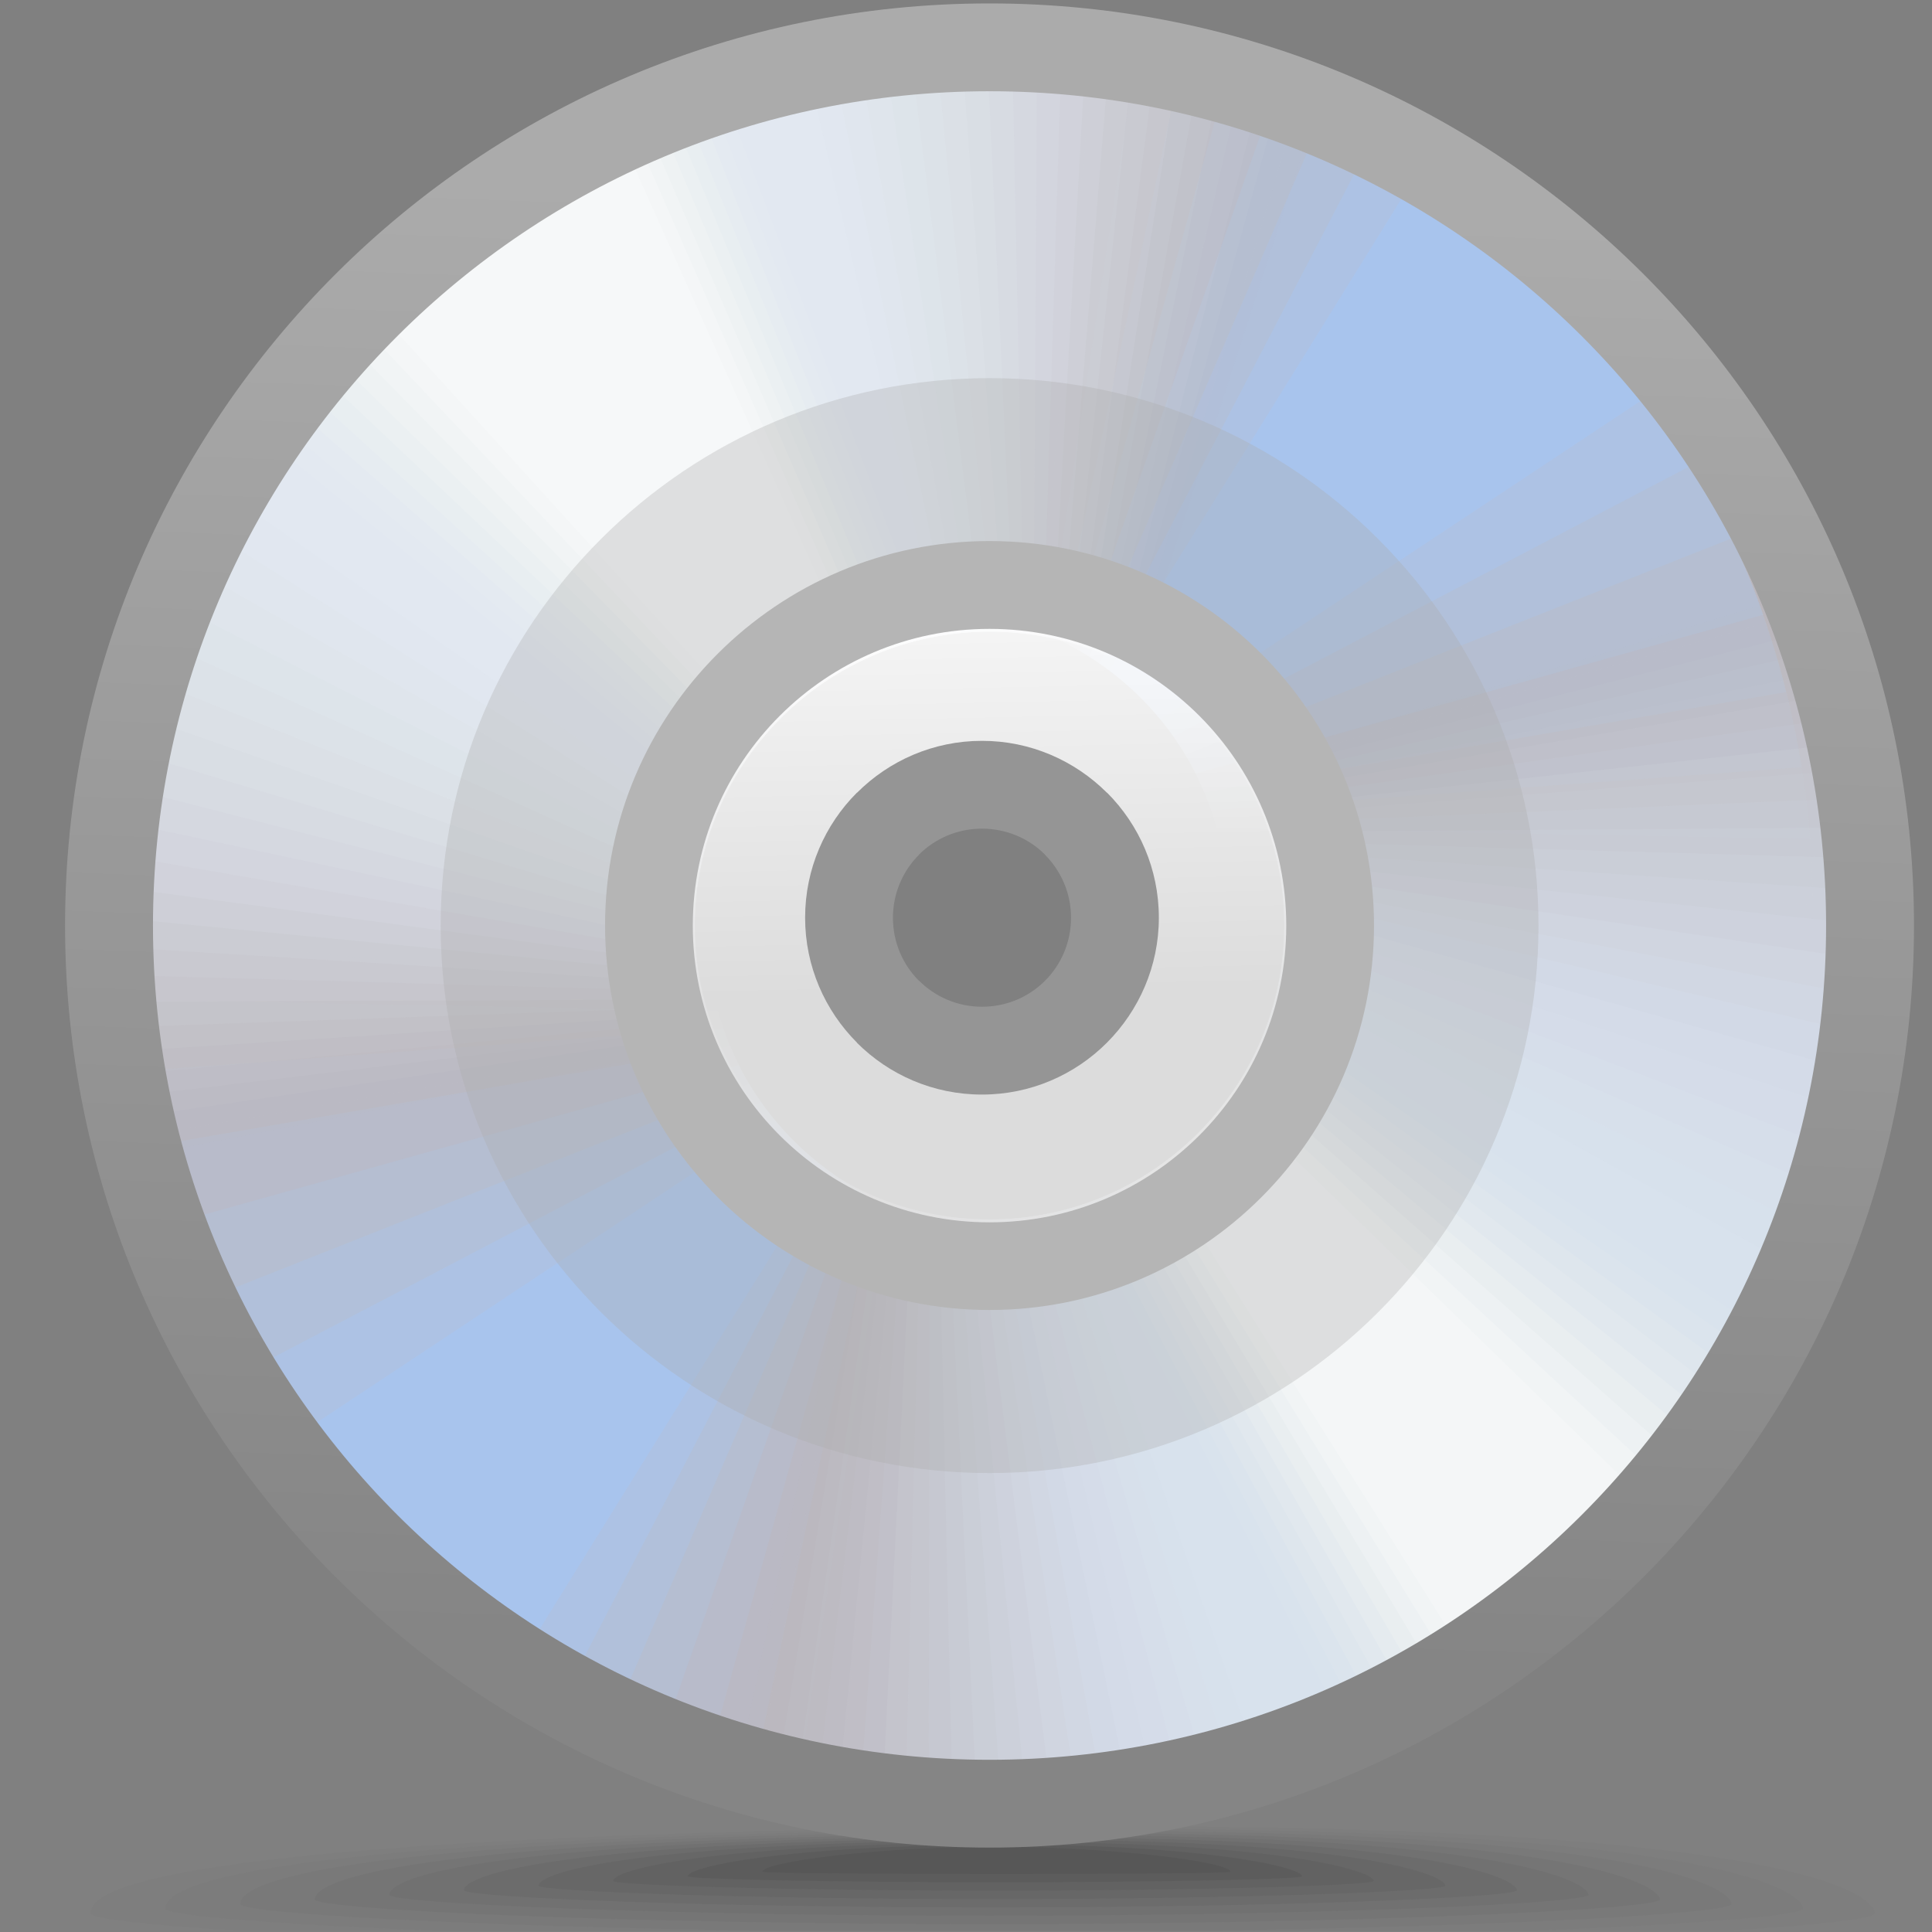 <?xml version="1.0" encoding="UTF-8"?>
<!DOCTYPE svg PUBLIC "-//W3C//DTD SVG 1.1//EN" "http://www.w3.org/Graphics/SVG/1.1/DTD/svg11.dtd">
<!-- Creator: CorelDRAW -->
<svg xmlns="http://www.w3.org/2000/svg" xml:space="preserve" width="22px" height="22px" style="shape-rendering:geometricPrecision; text-rendering:geometricPrecision; image-rendering:optimizeQuality; fill-rule:evenodd; clip-rule:evenodd"
viewBox="0 0 22 22"
 xmlns:xlink="http://www.w3.org/1999/xlink">
 <rect x="0" y="0" width="22" height="22" fill="#808080" stroke="none"/>
 <defs>
  <style type="text/css">
   <![CDATA[
    .fil10 {fill:#BBB7BD}
    .fil82 {fill:#959595;fill-rule:nonzero}
    .fil81 {fill:#B5B5B5;fill-rule:nonzero}
    .fil19 {fill:#DCE6F2;fill-opacity:0}
    .fil43 {fill:#E6EEF7;fill-opacity:0}
    .fil67 {fill:#FFFFFA;fill-opacity:0}
    .fil20 {fill:#DCE6F2;fill-opacity:0.008}
    .fil44 {fill:#E6EEF7;fill-opacity:0.008}
    .fil0 {fill:#333333;fill-opacity:0.012}
    .fil21 {fill:#DCE6F2;fill-opacity:0.02}
    .fil45 {fill:#E6EEF7;fill-opacity:0.02}
    .fil68 {fill:#FFFFFB;fill-opacity:0.024}
    .fil1 {fill:#333333;fill-opacity:0.024}
    .fil22 {fill:#DCE6F2;fill-opacity:0.027}
    .fil46 {fill:#E6EEF7;fill-opacity:0.027}
    .fil2 {fill:#333333;fill-opacity:0.035}
    .fil23 {fill:#DCE6F2;fill-opacity:0.039}
    .fil47 {fill:#E6EEF7;fill-opacity:0.039}
    .fil24 {fill:#DCE6F2;fill-opacity:0.047}
    .fil48 {fill:#E6EEF7;fill-opacity:0.047}
    .fil3 {fill:#333333;fill-opacity:0.047}
    .fil69 {fill:#FFFFFC;fill-opacity:0.047}
    .fil25 {fill:#DCE6F2;fill-opacity:0.059}
    .fil49 {fill:#E6EEF7;fill-opacity:0.059}
    .fil11 {fill:#BDC0CB;fill-opacity:0.059}
    .fil4 {fill:#333333;fill-opacity:0.059}
    .fil26 {fill:#DCE6F2;fill-opacity:0.067}
    .fil50 {fill:#E6EEF7;fill-opacity:0.067}
    .fil5 {fill:#333333;fill-opacity:0.075}
    .fil70 {fill:#FFFFFC;fill-opacity:0.075}
    .fil27 {fill:#DCE6F2;fill-opacity:0.078}
    .fil51 {fill:#E6EEF7;fill-opacity:0.078}
    .fil6 {fill:#333333;fill-opacity:0.086}
    .fil28 {fill:#DCE6F2;fill-opacity:0.086}
    .fil52 {fill:#E6EEF7;fill-opacity:0.086}
    .fil29 {fill:#DCE6F2;fill-opacity:0.094}
    .fil53 {fill:#E6EEF7;fill-opacity:0.094}
    .fil7 {fill:#333333;fill-opacity:0.098}
    .fil71 {fill:#FFFFFD;fill-opacity:0.098}
    .fil30 {fill:#DCE6F2;fill-opacity:0.106}
    .fil54 {fill:#E6EEF7;fill-opacity:0.106}
    .fil8 {fill:#333333;fill-opacity:0.11}
    .fil31 {fill:#DCE6F2;fill-opacity:0.114}
    .fil55 {fill:#E6EEF7;fill-opacity:0.114}
    .fil12 {fill:#B9C1D2;fill-opacity:0.114}
    .fil9 {fill:#333333;fill-opacity:0.122}
    .fil72 {fill:#FFFFFD;fill-opacity:0.122}
    .fil32 {fill:#DCE6F2;fill-opacity:0.125}
    .fil56 {fill:#E6EEF7;fill-opacity:0.125}
    .fil33 {fill:#DCE6F2;fill-opacity:0.133}
    .fil57 {fill:#E6EEF7;fill-opacity:0.133}
    .fil34 {fill:#DCE6F2;fill-opacity:0.145}
    .fil58 {fill:#E6EEF7;fill-opacity:0.145}
    .fil73 {fill:#FFFFFE;fill-opacity:0.145}
    .fil35 {fill:#DCE6F2;fill-opacity:0.153}
    .fil59 {fill:#E6EEF7;fill-opacity:0.153}
    .fil36 {fill:#DCE6F2;fill-opacity:0.161}
    .fil60 {fill:#E6EEF7;fill-opacity:0.161}
    .fil74 {fill:#FFFFFE;fill-opacity:0.173}
    .fil37 {fill:#DCE6F2;fill-opacity:0.173}
    .fil61 {fill:#E6EEF7;fill-opacity:0.173}
    .fil13 {fill:#B5C2D8;fill-opacity:0.173}
    .fil38 {fill:#DCE6F2;fill-opacity:0.18}
    .fil62 {fill:#E6EEF7;fill-opacity:0.18}
    .fil39 {fill:#DCE6F2;fill-opacity:0.192}
    .fil63 {fill:#E6EEF7;fill-opacity:0.192}
    .fil75 {fill:white;fill-opacity:0.196}
    .fil40 {fill:#DCE6F2;fill-opacity:0.2}
    .fil64 {fill:#E6EEF7;fill-opacity:0.2}
    .fil41 {fill:#DCE6F2;fill-opacity:0.212}
    .fil65 {fill:#E6EEF7;fill-opacity:0.212}
    .fil42 {fill:#DCE6F2;fill-opacity:0.22}
    .fil66 {fill:#E6EEF7;fill-opacity:0.22}
    .fil76 {fill:white;fill-opacity:0.22}
    .fil14 {fill:#B1C3DF;fill-opacity:0.231}
    .fil15 {fill:#AEC4E5;fill-opacity:0.29}
    .fil77 {fill:#ADADAD;fill-opacity:0.322}
    .fil16 {fill:#AAC5EC;fill-opacity:0.345}
    .fil17 {fill:#A6C6F2;fill-opacity:0.404}
    .fil18 {fill:#A2C7F9;fill-opacity:0.463}
    .fil79 {fill:white;fill-opacity:0.58}
    .fil80 {fill:url(#id0);fill-rule:nonzero}
    .fil78 {fill:url(#id1);fill-opacity:0.922}
   ]]>
  </style>
  <linearGradient id="id0" gradientUnits="userSpaceOnUse" x1="10.963" y1="18.803" x2="11.573" y2="2.275">
   <stop offset="0" style="stop-color:#858585"/>
   <stop offset="1" style="stop-color:#ABABAB"/>
  </linearGradient>
  <linearGradient id="id1" gradientUnits="userSpaceOnUse" x1="11.385" y1="11.27" x2="11.299" y2="7.046">
   <stop offset="0" style="stop-color:#E4E4E4"/>
   <stop offset="1" style="stop-color:white"/>
  </linearGradient>
 </defs>
 <g id="Слой_x0020_1">
  <g id="_49117416">
   <path id="_60274520" class="fil0" d="M10.881 20.809c9.707,-0.131 10.468,0.804 10.468,0.978 0,0.061 -0.622,0.132 -1.686,0.199l-16.938 0c-1.068,-0.067 -1.691,-0.138 -1.691,-0.199 0,-0.174 0.14,-0.847 9.847,-0.978z"/>
   <g>
    <path id="_61339256" class="fil1" d="M10.932 20.833c8.782,-0.116 9.601,0.735 9.601,0.901 0,0.078 -1.183,0.177 -3.059,0.252l-12.522 0c-1.881,-0.075 -3.069,-0.174 -3.069,-0.252 0,-0.166 0.266,-0.784 9.048,-0.901z"/>
    <path id="_60083976" class="fil2" d="M10.981 20.857c7.857,-0.102 8.737,0.665 8.737,0.824 0,0.106 -2.504,0.252 -5.911,0.305l-5.161 0c-3.407,-0.053 -5.911,-0.199 -5.911,-0.305 0,-0.159 0.39,-0.722 8.247,-0.824z"/>
    <path id="_62602488" class="fil3" d="M11.031 20.882c6.932,-0.087 7.871,0.595 7.871,0.747 0,0.115 -3.487,0.282 -7.659,0.282 -4.173,0 -7.66,-0.167 -7.66,-0.282 0,-0.151 0.516,-0.659 7.448,-0.747z"/>
    <path id="_62493696" class="fil4" d="M11.081 20.906c6.008,-0.073 7.007,0.526 7.007,0.67 0,0.099 -3.128,0.239 -6.827,0.239 -3.699,0 -6.828,-0.141 -6.828,-0.239 0,-0.144 0.64,-0.597 6.647,-0.67z"/>
    <path id="_60394616" class="fil5" d="M11.13 20.931c5.082,-0.058 6.142,0.456 6.142,0.593 0,0.082 -2.769,0.196 -5.994,0.196 -3.226,0 -5.995,-0.115 -5.995,-0.196 0,-0.137 0.765,-0.535 5.848,-0.593z"/>
    <path id="_62989584" class="fil6" d="M11.18 20.956c4.158,-0.044 5.277,0.386 5.277,0.516 0,0.066 -2.41,0.153 -5.162,0.153 -2.752,0 -5.162,-0.088 -5.162,-0.153 0,-0.13 0.889,-0.472 5.047,-0.516z"/>
    <path id="_63093552" class="fil7" d="M11.23 20.98c3.233,-0.029 4.412,0.317 4.412,0.439 0,0.05 -2.051,0.111 -4.329,0.11 -2.28,0 -4.331,-0.062 -4.331,-0.11 0,-0.122 1.015,-0.409 4.248,-0.439z"/>
    <path id="_63901448" class="fil8" d="M11.279 21.005c2.309,-0.014 3.548,0.247 3.548,0.361 0,0.034 -1.692,0.068 -3.497,0.068 -1.807,0 -3.498,-0.035 -3.498,-0.068 0,-0.115 1.14,-0.347 3.447,-0.361z"/>
   </g>
   <path id="_64114384" class="fil9" d="M11.329 21.03c1.384,0 2.683,0.177 2.683,0.284 0,0.035 -5.33,0.032 -5.33,0 0,-0.107 1.264,-0.284 2.648,-0.284z"/>
  </g>
  <path class="fil10" d="M11.268 0.539c5.537,0 10.027,4.478 10.027,10 0,5.522 -4.49,10 -10.027,10 -5.537,0 -10.027,-4.478 -10.027,-10 0,-5.522 4.49,-10 10.027,-10zm0 6.652c1.853,0 3.357,1.499 3.357,3.348 0,1.848 -1.503,3.347 -3.357,3.347 -1.853,0 -3.357,-1.499 -3.357,-3.347 0,-1.849 1.503,-3.348 3.357,-3.348z"/>
  <g id="_134877168">
   <path id="_135241488" class="fil11" d="M10.207 13.752l-0.646 6.706c-4.033,-0.758 -7.349,-3.957 -8.043,-8.231 -0.088,-0.538 -0.13,-1.073 -0.13,-1.602l6.744 0.697c0.242,1.141 1.047,2.032 2.075,2.429z"/>
   <path id="_62644280" class="fil12" d="M10.091 13.705l-1.011 6.651c-3.814,-0.913 -6.898,-4.026 -7.564,-8.128 -0.046,-0.282 -0.079,-0.563 -0.1,-0.843l6.759 0.124c0.275,1.01 0.998,1.803 1.915,2.197z"/>
   <path id="_62804256" class="fil13" d="M9.975 13.652l-1.397 6.57c-3.58,-1.056 -6.424,-4.074 -7.061,-7.994l-0.004 -0.028 6.724 -0.493c0.297,0.873 0.936,1.565 1.738,1.945z"/>
   <path id="_137394448" class="fil14" d="M9.858 13.594l-1.801 6.458c-3.081,-1.096 -5.536,-3.667 -6.368,-6.995l6.628 -1.142c0.305,0.733 0.858,1.321 1.542,1.678z"/>
   <path id="_48801408" class="fil15" d="M9.74 13.529l-2.221 6.315c-2.557,-1.078 -4.619,-3.196 -5.569,-5.908l6.463 -1.807c0.298,0.593 0.764,1.076 1.326,1.4z"/>
   <path id="_59853424" class="fil16" d="M9.624 13.459l-2.65 6.135c-2.03,-1.003 -3.699,-2.679 -4.669,-4.785l6.227 -2.467c0.273,0.456 0.649,0.837 1.092,1.117z"/>
   <path id="_60345512" class="fil17" d="M9.51 13.384l-3.083 5.919c-1.513,-0.867 -2.793,-2.121 -3.685,-3.652l5.924 -3.101c0.231,0.327 0.517,0.609 0.844,0.834z"/>
   <path id="_61763104" class="fil18" d="M9.398 13.304l-3.512 5.665c-1.021,-0.673 -1.917,-1.531 -2.635,-2.534l5.565 -3.688c0.171,0.209 0.367,0.395 0.582,0.557z"/>
  </g>
  <g id="_66766656">
   <path id="_21849056" class="fil11" d="M11.822 7.185l0.646 -6.706c4.033,0.758 7.349,3.957 8.043,8.231 0.088,0.538 0.13,1.073 0.13,1.602l-6.744 -0.697c-0.242,-1.141 -1.047,-2.032 -2.075,-2.429z"/>
   <path id="_50317712" class="fil12" d="M11.937 7.232l1.011 -6.651c3.814,0.913 6.898,4.026 7.564,8.128 0.046,0.282 0.079,0.563 0.1,0.843l-6.759 -0.124c-0.275,-1.01 -0.998,-1.803 -1.915,-2.197z"/>
   <path id="_49827616" class="fil13" d="M12.054 7.285l1.397 -6.57c3.58,1.056 6.424,4.074 7.061,7.994l0.004 0.028 -6.724 0.493c-0.297,-0.873 -0.936,-1.565 -1.738,-1.945z"/>
   <path id="_60800992" class="fil14" d="M12.171 7.344l1.801 -6.458c3.081,1.096 5.536,3.667 6.368,6.995l-6.628 1.142c-0.305,-0.733 -0.858,-1.321 -1.542,-1.678z"/>
   <path id="_49676176" class="fil15" d="M12.288 7.408l2.221 -6.315c2.557,1.078 4.619,3.196 5.569,5.908l-6.463 1.807c-0.298,-0.593 -0.764,-1.076 -1.326,-1.4z"/>
   <path id="_63439184" class="fil16" d="M12.405 7.478l2.65 -6.135c2.03,1.003 3.699,2.679 4.669,4.785l-6.227 2.467c-0.273,-0.456 -0.649,-0.837 -1.092,-1.117z"/>
   <path id="_60063984" class="fil17" d="M12.519 7.553l3.083 -5.919c1.513,0.867 2.793,2.121 3.685,3.652l-5.924 3.101c-0.231,-0.327 -0.517,-0.609 -0.844,-0.834z"/>
   <path id="_63505576" class="fil18" d="M12.63 7.633l3.512 -5.665c1.021,0.673 1.917,1.531 2.635,2.534l-5.565 3.688c-0.171,-0.209 -0.367,-0.395 -0.582,-0.557z"/>
  </g>
  <g id="_48892032">
   <path id="_21815136" class="fil19" d="M14.05 8.666l6.413 -2.118c0.535,1.223 0.832,2.573 0.832,3.992 0,5.522 -4.49,10 -10.027,10 -1.07,0 -2.101,-0.168 -3.068,-0.477l1.522 -6.551c0.463,0.24 0.988,0.376 1.546,0.376 1.853,0 3.357,-1.499 3.357,-3.347 0,-0.694 -0.212,-1.339 -0.575,-1.874z"/>
   <g>
    <path id="_66236912" class="fil20" d="M14.083 8.717l6.462 -1.976c0.483,1.171 0.749,2.454 0.749,3.798 0,5.522 -4.49,10 -10.027,10 -0.994,0 -1.954,-0.145 -2.86,-0.414l1.385 -6.579c0.445,0.218 0.946,0.34 1.475,0.34 1.853,0 3.357,-1.499 3.357,-3.347 0,-0.672 -0.199,-1.298 -0.541,-1.822z"/>
    <path id="_61309528" class="fil21" d="M14.118 8.772l6.509 -1.825c0.431,1.115 0.667,2.326 0.667,3.593 0,5.522 -4.49,10 -10.027,10 -0.916,0 -1.803,-0.123 -2.646,-0.353l1.245 -6.605c0.427,0.196 0.901,0.306 1.402,0.306 1.853,0 3.357,-1.499 3.357,-3.347 0,-0.649 -0.185,-1.255 -0.506,-1.767z"/>
    <path id="_62396832" class="fil22" d="M14.154 8.83l6.554 -1.666c0.38,1.054 0.586,2.191 0.586,3.376 0,5.522 -4.49,10 -10.027,10 -0.836,0 -1.649,-0.103 -2.425,-0.295l1.101 -6.629c0.406,0.174 0.854,0.271 1.324,0.271 1.853,0 3.357,-1.499 3.357,-3.347 0,-0.624 -0.172,-1.209 -0.471,-1.709z"/>
    <path id="_62041328" class="fil23" d="M14.19 8.893l6.597 -1.498c0.328,0.989 0.507,2.046 0.507,3.145 0,5.522 -4.49,10 -10.027,10 -0.755,0 -1.49,-0.084 -2.197,-0.242l0.954 -6.648c0.385,0.153 0.804,0.238 1.244,0.238 1.853,0 3.357,-1.499 3.357,-3.347 0,-0.599 -0.158,-1.161 -0.434,-1.647z"/>
    <path id="_62689416" class="fil24" d="M14.228 8.96l6.638 -1.322c0.279,0.918 0.429,1.892 0.429,2.902 0,5.522 -4.49,10 -10.027,10 -0.672,0 -1.327,-0.066 -1.962,-0.192l0.803 -6.666c0.361,0.132 0.752,0.205 1.159,0.205 1.853,0 3.357,-1.499 3.357,-3.347 0,-0.571 -0.144,-1.109 -0.397,-1.58z"/>
    <path id="_61267832" class="fil25" d="M14.265 9.031l6.675 -1.135c0.231,0.842 0.355,1.728 0.355,2.643 0,5.522 -4.49,10 -10.027,10 -0.587,0 -1.162,-0.05 -1.721,-0.147l0.65 -6.68c0.336,0.113 0.696,0.174 1.071,0.174 1.853,0 3.357,-1.499 3.357,-3.347 0,-0.543 -0.13,-1.055 -0.359,-1.508z"/>
    <path id="_28625888" class="fil26" d="M14.302 9.108l6.708 -0.939c0.185,0.76 0.284,1.553 0.284,2.37 0,5.522 -4.49,10 -10.027,10 -0.5,0 -0.992,-0.037 -1.473,-0.107l0.494 -6.69c0.31,0.094 0.638,0.145 0.979,0.145 1.853,0 3.357,-1.499 3.357,-3.347 0,-0.512 -0.116,-0.998 -0.322,-1.432z"/>
    <path id="_62283680" class="fil27" d="M14.34 9.19l6.736 -0.732c0.143,0.672 0.218,1.367 0.218,2.081 0,5.522 -4.49,10 -10.027,10 -0.412,0 -0.819,-0.025 -1.218,-0.073l0.335 -6.697c0.282,0.077 0.578,0.118 0.883,0.118 1.853,0 3.357,-1.499 3.357,-3.347 0,-0.48 -0.102,-0.937 -0.284,-1.35z"/>
    <path id="_63145888" class="fil28" d="M14.377 9.278l6.76 -0.515c0.103,0.577 0.158,1.17 0.158,1.776 0,5.522 -4.49,10 -10.027,10 -0.323,0 -0.643,-0.016 -0.958,-0.046l0.174 -6.699c0.252,0.06 0.514,0.092 0.785,0.092 1.853,0 3.357,-1.499 3.357,-3.347 0,-0.446 -0.088,-0.873 -0.247,-1.262z"/>
    <path id="_48800232" class="fil29" d="M14.414 9.372l6.774 -0.287c0.069,0.475 0.106,0.961 0.106,1.455 0,5.522 -4.49,10 -10.027,10 -0.233,0 -0.463,-0.009 -0.692,-0.024l0.01 -6.698c0.22,0.045 0.448,0.069 0.682,0.069 1.853,0 3.357,-1.499 3.357,-3.347 0,-0.411 -0.075,-0.804 -0.21,-1.168z"/>
    <path id="_49862352" class="fil30" d="M14.45 9.472l6.782 -0.05c0.041,0.367 0.063,0.74 0.063,1.118 0,5.522 -4.49,10 -10.027,10 -0.141,0 -0.281,-0.003 -0.421,-0.009l-0.156 -6.693c0.187,0.032 0.38,0.05 0.577,0.05 1.853,0 3.357,-1.499 3.357,-3.347 0,-0.373 -0.061,-0.732 -0.174,-1.067z"/>
    <path id="_61079152" class="fil31" d="M14.484 9.579l6.782 0.197c0.019,0.252 0.029,0.506 0.029,0.763 0,5.522 -4.49,10 -10.027,10 -0.048,0 -0.096,-0.001 -0.144,-0.002l-0.323 -6.683c0.153,0.021 0.308,0.033 0.467,0.033 1.853,0 3.357,-1.499 3.357,-3.347 0,-0.334 -0.049,-0.656 -0.141,-0.96z"/>
    <path id="_62347328" class="fil32" d="M14.516 9.693l6.771 0.453c0.005,0.131 0.008,0.261 0.008,0.393 0,5.477 -4.416,9.925 -9.89,9.998l-0.492 -6.67c0.117,0.012 0.236,0.019 0.355,0.019 1.853,0 3.357,-1.499 3.357,-3.347 0,-0.293 -0.038,-0.576 -0.109,-0.846z"/>
    <path id="_63210160" class="fil33" d="M14.545 9.814l6.75 0.719 0 0.007c0,5.381 -4.264,9.77 -9.606,9.991l-0.662 -6.652c0.08,0.006 0.16,0.009 0.241,0.009 1.853,0 3.357,-1.499 3.357,-3.347 0,-0.249 -0.028,-0.492 -0.079,-0.726z"/>
    <path id="_59887488" class="fil34" d="M14.571 9.942l6.716 0.992c-0.199,5.104 -4.234,9.227 -9.31,9.58l-0.833 -6.63c0.041,0.001 0.082,0.003 0.124,0.003 1.853,0 3.357,-1.499 3.357,-3.347 0,-0.204 -0.018,-0.404 -0.054,-0.598z"/>
    <path id="_61869264" class="fil35" d="M14.592 10.076l6.67 1.273c-0.387,4.814 -4.193,8.667 -8.995,9.141l-1.003 -6.603 0.004 0c1.853,0 3.357,-1.499 3.357,-3.347 0,-0.157 -0.011,-0.312 -0.032,-0.464z"/>
    <path id="_61835480" class="fil36" d="M14.609 10.217l6.61 1.559c-0.559,4.516 -4.138,8.101 -8.659,8.681l-1.175 -6.572c1.799,-0.062 3.239,-1.536 3.239,-3.345 0,-0.109 -0.005,-0.217 -0.016,-0.323z"/>
    <path id="_61762264" class="fil37" d="M14.62 10.364l6.534 1.849c-0.712,4.212 -4.064,7.53 -8.3,8.202l-1.346 -6.536c1.741,-0.123 3.116,-1.571 3.116,-3.339 0,-0.059 -0.002,-0.117 -0.005,-0.175z"/>
    <path id="_64099320" class="fil38" d="M14.624 10.517l6.444 2.141c-0.844,3.903 -3.973,6.957 -7.92,7.705l-1.516 -6.496c1.682,-0.181 2.992,-1.602 2.992,-3.328l-0.001 -0.022z"/>
    <path id="_62931368" class="fil39" d="M14.621 10.675l6.339 2.433c-0.955,3.59 -3.861,6.387 -7.517,7.194l-1.686 -6.451c1.577,-0.23 2.799,-1.555 2.864,-3.176z"/>
    <path id="_62545736" class="fil40" d="M14.611 10.838l6.217 2.724c-1.041,3.276 -3.727,5.822 -7.091,6.672l-1.854 -6.403c1.464,-0.271 2.595,-1.489 2.728,-2.993z"/>
    <path id="_48651344" class="fil41" d="M14.592 11.003l6.08 3.01c-1.101,2.964 -3.571,5.265 -6.643,6.142l-2.021 -6.35c1.35,-0.303 2.392,-1.417 2.584,-2.802z"/>
   </g>
   <path id="_61286936" class="fil42" d="M14.565 11.17l5.929 3.291c-1.136,2.655 -3.391,4.72 -6.173,5.606l-2.186 -6.293c1.234,-0.328 2.189,-1.34 2.431,-2.604z"/>
  </g>
  <g id="_136263136">
   <path id="_49859496" class="fil43" d="M8.215 11.933l-6.567 1.433c-0.264,-0.896 -0.407,-1.845 -0.407,-2.827 0,-5.522 4.49,-10 10.027,-10 1.39,0 2.715,0.283 3.918,0.793l-2.191 6.337c-0.505,-0.303 -1.096,-0.477 -1.728,-0.477 -1.853,0 -3.356,1.499 -3.356,3.347 0,0.497 0.109,0.969 0.304,1.393z"/>
   <g>
    <path id="_49841768" class="fil44" d="M8.191 11.877l-6.6 1.288c-0.228,-0.837 -0.35,-1.717 -0.35,-2.625 0,-5.522 4.49,-10 10.027,-10 1.314,0 2.57,0.253 3.721,0.712l-2.058 6.38c-0.49,-0.28 -1.058,-0.439 -1.663,-0.439 -1.853,0 -3.356,1.499 -3.356,3.347 0,0.475 0.1,0.928 0.279,1.338z"/>
    <path id="_62066816" class="fil45" d="M8.166 11.819l-6.63 1.134c-0.192,-0.773 -0.295,-1.581 -0.295,-2.413 0,-5.522 4.49,-10 10.027,-10 1.237,0 2.422,0.224 3.516,0.633l-1.922 6.421c-0.474,-0.256 -1.017,-0.401 -1.594,-0.401 -1.853,0 -3.356,1.499 -3.356,3.347 0,0.453 0.09,0.885 0.254,1.279z"/>
    <path id="_60244744" class="fil46" d="M8.14 11.756l-6.658 0.972c-0.158,-0.705 -0.242,-1.437 -0.242,-2.189 0,-5.522 4.49,-10 10.027,-10 1.158,0 2.269,0.196 3.304,0.556l-1.781 6.46c-0.457,-0.232 -0.974,-0.363 -1.523,-0.363 -1.853,0 -3.356,1.499 -3.356,3.347 0,0.429 0.081,0.84 0.229,1.217z"/>
    <path id="_63774568" class="fil47" d="M8.115 11.69l-6.682 0.801c-0.125,-0.631 -0.192,-1.284 -0.192,-1.952 0,-5.522 4.49,-10 10.027,-10 1.077,0 2.113,0.17 3.085,0.483l-1.638 6.496c-0.438,-0.209 -0.929,-0.327 -1.447,-0.327 -1.853,0 -3.356,1.499 -3.356,3.347 0,0.404 0.072,0.791 0.204,1.15z"/>
    <path id="_62508448" class="fil48" d="M8.09 11.619l-6.704 0.622c-0.095,-0.553 -0.145,-1.122 -0.145,-1.702 0,-5.522 4.49,-10 10.027,-10 0.994,0 1.953,0.145 2.859,0.413l-1.491 6.53c-0.418,-0.187 -0.881,-0.29 -1.368,-0.29 -1.853,0 -3.356,1.499 -3.356,3.347 0,0.378 0.063,0.741 0.179,1.08z"/>
    <path id="_60261344" class="fil49" d="M8.066 11.544l-6.721 0.433c-0.068,-0.47 -0.104,-0.95 -0.104,-1.438 0,-5.522 4.49,-10 10.027,-10 0.909,0 1.789,0.121 2.626,0.347l-1.34 6.56c-0.396,-0.164 -0.831,-0.255 -1.286,-0.255 -1.853,0 -3.356,1.499 -3.356,3.347 0,0.35 0.054,0.688 0.154,1.005z"/>
    <path id="_61861000" class="fil50" d="M8.041 11.464l-6.733 0.236c-0.044,-0.381 -0.067,-0.768 -0.067,-1.16 0,-5.522 4.49,-10 10.027,-10 0.823,0 1.622,0.099 2.387,0.286l-1.187 6.587c-0.373,-0.143 -0.777,-0.221 -1.2,-0.221 -1.853,0 -3.356,1.499 -3.356,3.347 0,0.321 0.045,0.631 0.13,0.925z"/>
    <path id="_49669624" class="fil51" d="M8.018 11.38l-6.739 0.028c-0.025,-0.286 -0.038,-0.575 -0.038,-0.868 0,-5.522 4.49,-10 10.027,-10 0.735,0 1.451,0.08 2.14,0.229l-1.03 6.612c-0.348,-0.121 -0.721,-0.188 -1.111,-0.188 -1.853,0 -3.356,1.499 -3.356,3.347 0,0.29 0.037,0.571 0.107,0.84z"/>
    <path id="_48814112" class="fil52" d="M7.996 11.289l-6.739 -0.189c-0.01,-0.186 -0.016,-0.373 -0.016,-0.561 0,-5.522 4.49,-10 10.027,-10 0.645,0 1.277,0.062 1.888,0.178l-0.87 6.632c-0.321,-0.102 -0.663,-0.157 -1.018,-0.157 -1.853,0 -3.356,1.499 -3.356,3.347 0,0.258 0.029,0.509 0.084,0.75z"/>
    <path id="_62409000" class="fil53" d="M7.976 11.194l-6.732 -0.415c-0.002,-0.08 -0.003,-0.16 -0.003,-0.239 0,-5.522 4.49,-10 10.027,-10 0.555,0 1.099,0.045 1.629,0.132l-0.708 6.648c-0.293,-0.083 -0.602,-0.128 -0.922,-0.128 -1.853,0 -3.356,1.499 -3.356,3.347 0,0.224 0.022,0.442 0.064,0.654z"/>
    <path id="_62496744" class="fil54" d="M7.957 11.092l-6.715 -0.65c0.053,-5.477 4.522,-9.902 10.026,-9.902 0.463,0 0.919,0.032 1.365,0.092l-0.543 6.662c-0.263,-0.066 -0.538,-0.101 -0.822,-0.101 -1.853,0 -3.356,1.499 -3.356,3.347 0,0.188 0.016,0.372 0.046,0.552z"/>
    <path id="_64172744" class="fil55" d="M7.941 10.985l-6.689 -0.895c0.236,-5.314 4.63,-9.55 10.016,-9.55 0.37,0 0.735,0.02 1.095,0.06l-0.376 6.67c-0.232,-0.05 -0.472,-0.077 -0.719,-0.077 -1.853,0 -3.356,1.499 -3.356,3.347 0,0.151 0.01,0.3 0.029,0.445z"/>
    <path id="_63874056" class="fil56" d="M7.928 10.872l-6.653 -1.148c0.417,-5.14 4.732,-9.184 9.993,-9.184 0.276,0 0.55,0.012 0.82,0.033l-0.207 6.675c-0.199,-0.037 -0.404,-0.056 -0.613,-0.056 -1.853,0 -3.356,1.499 -3.356,3.347 0,0.112 0.005,0.223 0.016,0.332z"/>
    <path id="_62538936" class="fil57" d="M7.918 10.752l-6.606 -1.409c0.593,-4.958 4.824,-8.804 9.955,-8.804 0.181,0 0.361,0.005 0.541,0.014l-0.036 6.676c-0.164,-0.025 -0.333,-0.037 -0.504,-0.037 -1.853,0 -3.356,1.499 -3.356,3.347 0,0.071 0.002,0.142 0.007,0.213z"/>
    <path id="_62526768" class="fil58" d="M7.913 10.627l-6.545 -1.676c0.763,-4.767 4.906,-8.412 9.9,-8.412 0.086,0 0.172,0.001 0.258,0.003l0.135 6.673c-0.129,-0.015 -0.26,-0.023 -0.393,-0.023 -1.853,0 -3.356,1.499 -3.356,3.347l0.001 0.088z"/>
    <path id="_21773632" class="fil59" d="M7.912 10.497l-6.472 -1.95c0.924,-4.559 4.958,-7.994 9.798,-8.007l0.308 6.664c-0.092,-0.007 -0.185,-0.011 -0.279,-0.011 -1.839,0 -3.333,1.476 -3.356,3.305z"/>
    <path id="_61787200" class="fil60" d="M7.916 10.361l-6.382 -2.227c1.056,-4.262 4.852,-7.447 9.415,-7.589l0.482 6.651c-0.054,-0.003 -0.108,-0.004 -0.163,-0.004 -1.793,0 -3.258,1.403 -3.352,3.169z"/>
    <path id="_136262896" class="fil61" d="M7.927 10.22l-6.279 -2.506c1.168,-3.959 4.727,-6.899 9.01,-7.155l0.655 6.634 -0.045 -0.001c-1.745,0 -3.18,1.329 -3.341,3.028z"/>
    <path id="_138460744" class="fil62" d="M7.944 10.075l-6.16 -2.787c1.259,-3.654 4.583,-6.351 8.58,-6.708l0.829 6.613c-1.662,0.036 -3.026,1.277 -3.249,2.882z"/>
    <path id="_138460680" class="fil63" d="M7.968 9.926l-6.026 -3.066c1.329,-3.347 4.418,-5.809 8.128,-6.249l1.003 6.587c-1.555,0.089 -2.827,1.235 -3.105,2.728z"/>
    <path id="_136259824" class="fil64" d="M8 9.775l-5.876 -3.342c1.376,-3.041 4.232,-5.274 7.652,-5.783l1.175 6.557c-1.447,0.135 -2.627,1.187 -2.951,2.568z"/>
    <path id="_138461144" class="fil65" d="M8.039 9.621l-5.712 -3.612c1.398,-2.739 4.024,-4.75 7.154,-5.311l1.347 6.523c-1.337,0.174 -2.428,1.134 -2.789,2.4z"/>
   </g>
   <path id="_136259784" class="fil66" d="M8.087 9.468l-5.535 -3.875c1.397,-2.441 3.795,-4.239 6.636,-4.837l1.517 6.484c-1.227,0.206 -2.228,1.077 -2.618,2.228z"/>
  </g>
  <g id="_65489208">
   <path id="_62670864" class="fil67" d="M8.144 9.313l-5.318 -4.171c1.276,-1.981 3.235,-3.484 5.545,-4.178l2.326 6.277c-1.168,0.2 -2.13,1.001 -2.554,2.072z"/>
   <g>
    <path id="_49889272" class="fil68" d="M8.191 9.201l-5.233 -4.259c1.249,-1.84 3.095,-3.243 5.262,-3.931l2.369 6.25c-1.078,0.221 -1.968,0.958 -2.398,1.941z"/>
    <path id="_64753192" class="fil69" d="M8.241 9.091l-5.145 -4.348c1.215,-1.7 2.949,-3.005 4.973,-3.684l2.412 6.226c-0.989,0.237 -1.809,0.911 -2.24,1.806z"/>
    <path id="_61263016" class="fil70" d="M8.296 8.983l-5.056 -4.435c1.175,-1.563 2.798,-2.771 4.679,-3.436l2.455 6.201c-0.901,0.248 -1.651,0.861 -2.078,1.671z"/>
    <path id="_64514080" class="fil71" d="M8.354 8.877l-4.966 -4.522c1.129,-1.429 2.641,-2.543 4.381,-3.19l2.498 6.177c-0.815,0.253 -1.496,0.808 -1.913,1.534z"/>
    <path id="_63445488" class="fil72" d="M8.417 8.773l-4.874 -4.608c1.078,-1.297 2.478,-2.319 4.077,-2.943l2.542 6.156c-0.729,0.254 -1.343,0.751 -1.745,1.394z"/>
    <path id="_61788664" class="fil73" d="M8.483 8.671l-4.781 -4.693c1.02,-1.169 2.309,-2.1 3.77,-2.696l2.586 6.135c-0.645,0.249 -1.193,0.691 -1.574,1.255z"/>
    <path id="_63581376" class="fil74" d="M8.552 8.573l-4.687 -4.777c0.958,-1.045 2.135,-1.886 3.458,-2.452l2.63 6.115c-0.562,0.239 -1.046,0.627 -1.401,1.114z"/>
    <path id="_63586128" class="fil75" d="M8.625 8.476l-4.591 -4.86c0.889,-0.924 1.955,-1.678 3.143,-2.208l2.675 6.097c-0.482,0.224 -0.902,0.559 -1.226,0.972z"/>
   </g>
   <path id="_64127536" class="fil76" d="M8.701 8.383l-4.494 -4.943c0.816,-0.807 1.77,-1.475 2.824,-1.966l2.719 6.079c-0.403,0.204 -0.76,0.488 -1.049,0.829z"/>
  </g>
  <g id="_64514128">
   <path id="_59915216" class="fil67" d="M14.527 11.341l5.742 3.607c-1.067,2.163 -2.894,3.885 -5.134,4.82l-2.969 -6.003c1.163,-0.321 2.072,-1.252 2.361,-2.425z"/>
   <g>
    <path id="_64431928" class="fil68" d="M14.492 11.473l5.649 3.726c-1.051,1.987 -2.753,3.578 -4.823,4.491l-3.033 -5.959c1.062,-0.336 1.896,-1.186 2.207,-2.258z"/>
    <path id="_61550232" class="fil69" d="M14.451 11.604l5.553 3.845c-1.026,1.812 -2.604,3.273 -4.505,4.158l-3.097 -5.917c0.963,-0.345 1.723,-1.116 2.049,-2.086z"/>
    <path id="_61940896" class="fil70" d="M14.404 11.735l5.454 3.965c-0.993,1.64 -2.445,2.973 -4.179,3.821l-3.161 -5.875c0.865,-0.347 1.552,-1.042 1.885,-1.912z"/>
    <path id="_61412944" class="fil71" d="M14.351 11.864l5.352 4.083c-0.95,1.471 -2.278,2.678 -3.845,3.484l-3.225 -5.834c0.768,-0.342 1.385,-0.963 1.718,-1.734z"/>
    <path id="_59895272" class="fil72" d="M14.293 11.992l5.246 4.202c-0.899,1.305 -2.1,2.387 -3.503,3.145l-3.289 -5.794c0.674,-0.33 1.22,-0.879 1.546,-1.554z"/>
    <path id="_63435680" class="fil73" d="M14.229 12.117l5.137 4.319c-0.839,1.143 -1.914,2.102 -3.154,2.805l-3.353 -5.753c0.581,-0.313 1.059,-0.791 1.371,-1.371z"/>
    <path id="_49846568" class="fil74" d="M14.159 12.24l5.025 4.436c-0.769,0.985 -1.719,1.823 -2.8,2.464l-3.417 -5.714c0.491,-0.288 0.902,-0.697 1.191,-1.186z"/>
    <path id="_59862880" class="fil75" d="M14.085 12.36l4.91 4.553c-0.691,0.832 -1.514,1.55 -2.438,2.123l-3.482 -5.675c0.404,-0.258 0.749,-0.6 1.01,-1.001z"/>
   </g>
   <path id="_21826584" class="fil76" d="M14.005 12.477l4.791 4.666c-0.604,0.685 -1.3,1.286 -2.069,1.785l-3.546 -5.638c0.32,-0.222 0.599,-0.497 0.824,-0.813z"/>
  </g>
  <path class="fil77" d="M11.268 4.306c3.452,0 6.251,2.792 6.251,6.234 0,3.442 -2.799,6.234 -6.251,6.234 -3.451,0 -6.25,-2.792 -6.25,-6.234 0,-3.442 2.799,-6.234 6.25,-6.234zm-0.066 2.387c2.16,0 3.912,1.747 3.912,3.901 0,2.154 -1.752,3.901 -3.912,3.901 -2.16,0 -3.912,-1.747 -3.912,-3.901 0,-2.154 1.752,-3.901 3.912,-3.901z"/>
  <path class="fil78" d="M11.182 6.786c1.95,0 3.531,1.641 3.531,3.664 0,2.023 -1.581,3.664 -3.531,3.664 -1.95,0 -3.532,-1.641 -3.532,-3.664 0,-2.023 1.581,-3.664 3.532,-3.664zm0 2.273c0.74,0 1.341,0.623 1.341,1.392 0,0.768 -0.601,1.391 -1.341,1.391 -0.74,0 -1.341,-0.623 -1.341,-1.391 0,-0.768 0.601,-1.392 1.341,-1.392z"/>
  <path class="fil79" d="M1.396 9.378c0.643,-5.437 5.585,-9.326 11.037,-8.685 5.451,0.641 9.351,5.57 8.708,11.007 -0.643,5.437 -5.585,9.326 -11.036,8.685 -5.452,-0.641 -9.351,-5.571 -8.708,-11.007zm0.254 0.03c0.626,-5.297 5.441,-9.087 10.753,-8.462 5.311,0.624 9.11,5.427 8.484,10.724 -0.626,5.297 -5.441,9.087 -10.753,8.462 -5.311,-0.625 -9.111,-5.427 -8.484,-10.725z"/>
  <path class="fil80" d="M11.268 0.039c2.905,0 5.536,1.176 7.441,3.076 1.906,1.901 3.086,4.527 3.086,7.424 0,2.898 -1.18,5.523 -3.086,7.424 -1.905,1.9 -4.537,3.076 -7.441,3.076 -2.905,0 -5.536,-1.176 -7.441,-3.076 -1.906,-1.901 -3.086,-4.526 -3.086,-7.424 0,-2.898 1.18,-5.523 3.086,-7.424 1.905,-1.9 4.537,-3.076 7.441,-3.076zm6.738 3.783c-1.724,-1.719 -4.107,-2.783 -6.738,-2.783 -2.632,0 -5.015,1.064 -6.738,2.783 -1.722,1.718 -2.788,4.093 -2.788,6.717 0,2.624 1.066,4.999 2.788,6.717 1.724,1.719 4.107,2.783 6.738,2.783 2.632,0 5.015,-1.064 6.738,-2.783 1.722,-1.718 2.788,-4.093 2.788,-6.717 0,-2.624 -1.066,-5 -2.788,-6.717z"/>
  <path class="fil81" d="M11.268 6.161c1.208,0 2.303,0.49 3.095,1.283 0.792,0.792 1.283,1.887 1.283,3.095 0,1.208 -0.49,2.303 -1.283,3.095 -0.792,0.792 -1.887,1.283 -3.095,1.283 -1.208,0 -2.303,-0.49 -3.095,-1.283 -0.792,-0.792 -1.283,-1.887 -1.283,-3.095 0,-1.208 0.49,-2.303 1.283,-3.095 0.792,-0.792 1.887,-1.283 3.095,-1.283zm2.389 1.99c-0.611,-0.611 -1.456,-0.99 -2.389,-0.99 -0.933,0 -1.778,0.379 -2.389,0.99 -0.611,0.611 -0.99,1.456 -0.99,2.389 0,0.933 0.379,1.778 0.99,2.389 0.611,0.611 1.456,0.99 2.389,0.99 0.933,0 1.778,-0.379 2.389,-0.99 0.611,-0.611 0.99,-1.456 0.99,-2.389 0,-0.933 -0.379,-1.778 -0.99,-2.389z"/>
  <path class="fil82" d="M11.182 8.436c0.554,0 1.057,0.226 1.423,0.591l0.001 -0.001c0.365,0.365 0.59,0.869 0.59,1.424 0,0.553 -0.226,1.056 -0.59,1.422l-0.001 0.001 -0.001 0.001c-0.365,0.365 -0.868,0.59 -1.422,0.59 -0.556,0 -1.06,-0.226 -1.424,-0.59l0.001 -0.001c-0.365,-0.365 -0.591,-0.869 -0.591,-1.423 0,-0.556 0.226,-1.06 0.59,-1.424l0.001 0.001c0.365,-0.365 0.869,-0.591 1.423,-0.591zm0.717 1.295c-0.182,-0.182 -0.436,-0.295 -0.717,-0.295 -0.281,0 -0.535,0.113 -0.717,0.295l0 0.002c-0.183,0.183 -0.297,0.437 -0.297,0.717 0,0.281 0.113,0.535 0.295,0.717l0.002 0c0.183,0.183 0.437,0.297 0.717,0.297 0.281,0 0.535,-0.113 0.717,-0.295l0.002 -0.002c0.182,-0.182 0.295,-0.436 0.295,-0.717 0,-0.28 -0.114,-0.534 -0.297,-0.717l0 -0.002z"/>
 </g>
</svg>
